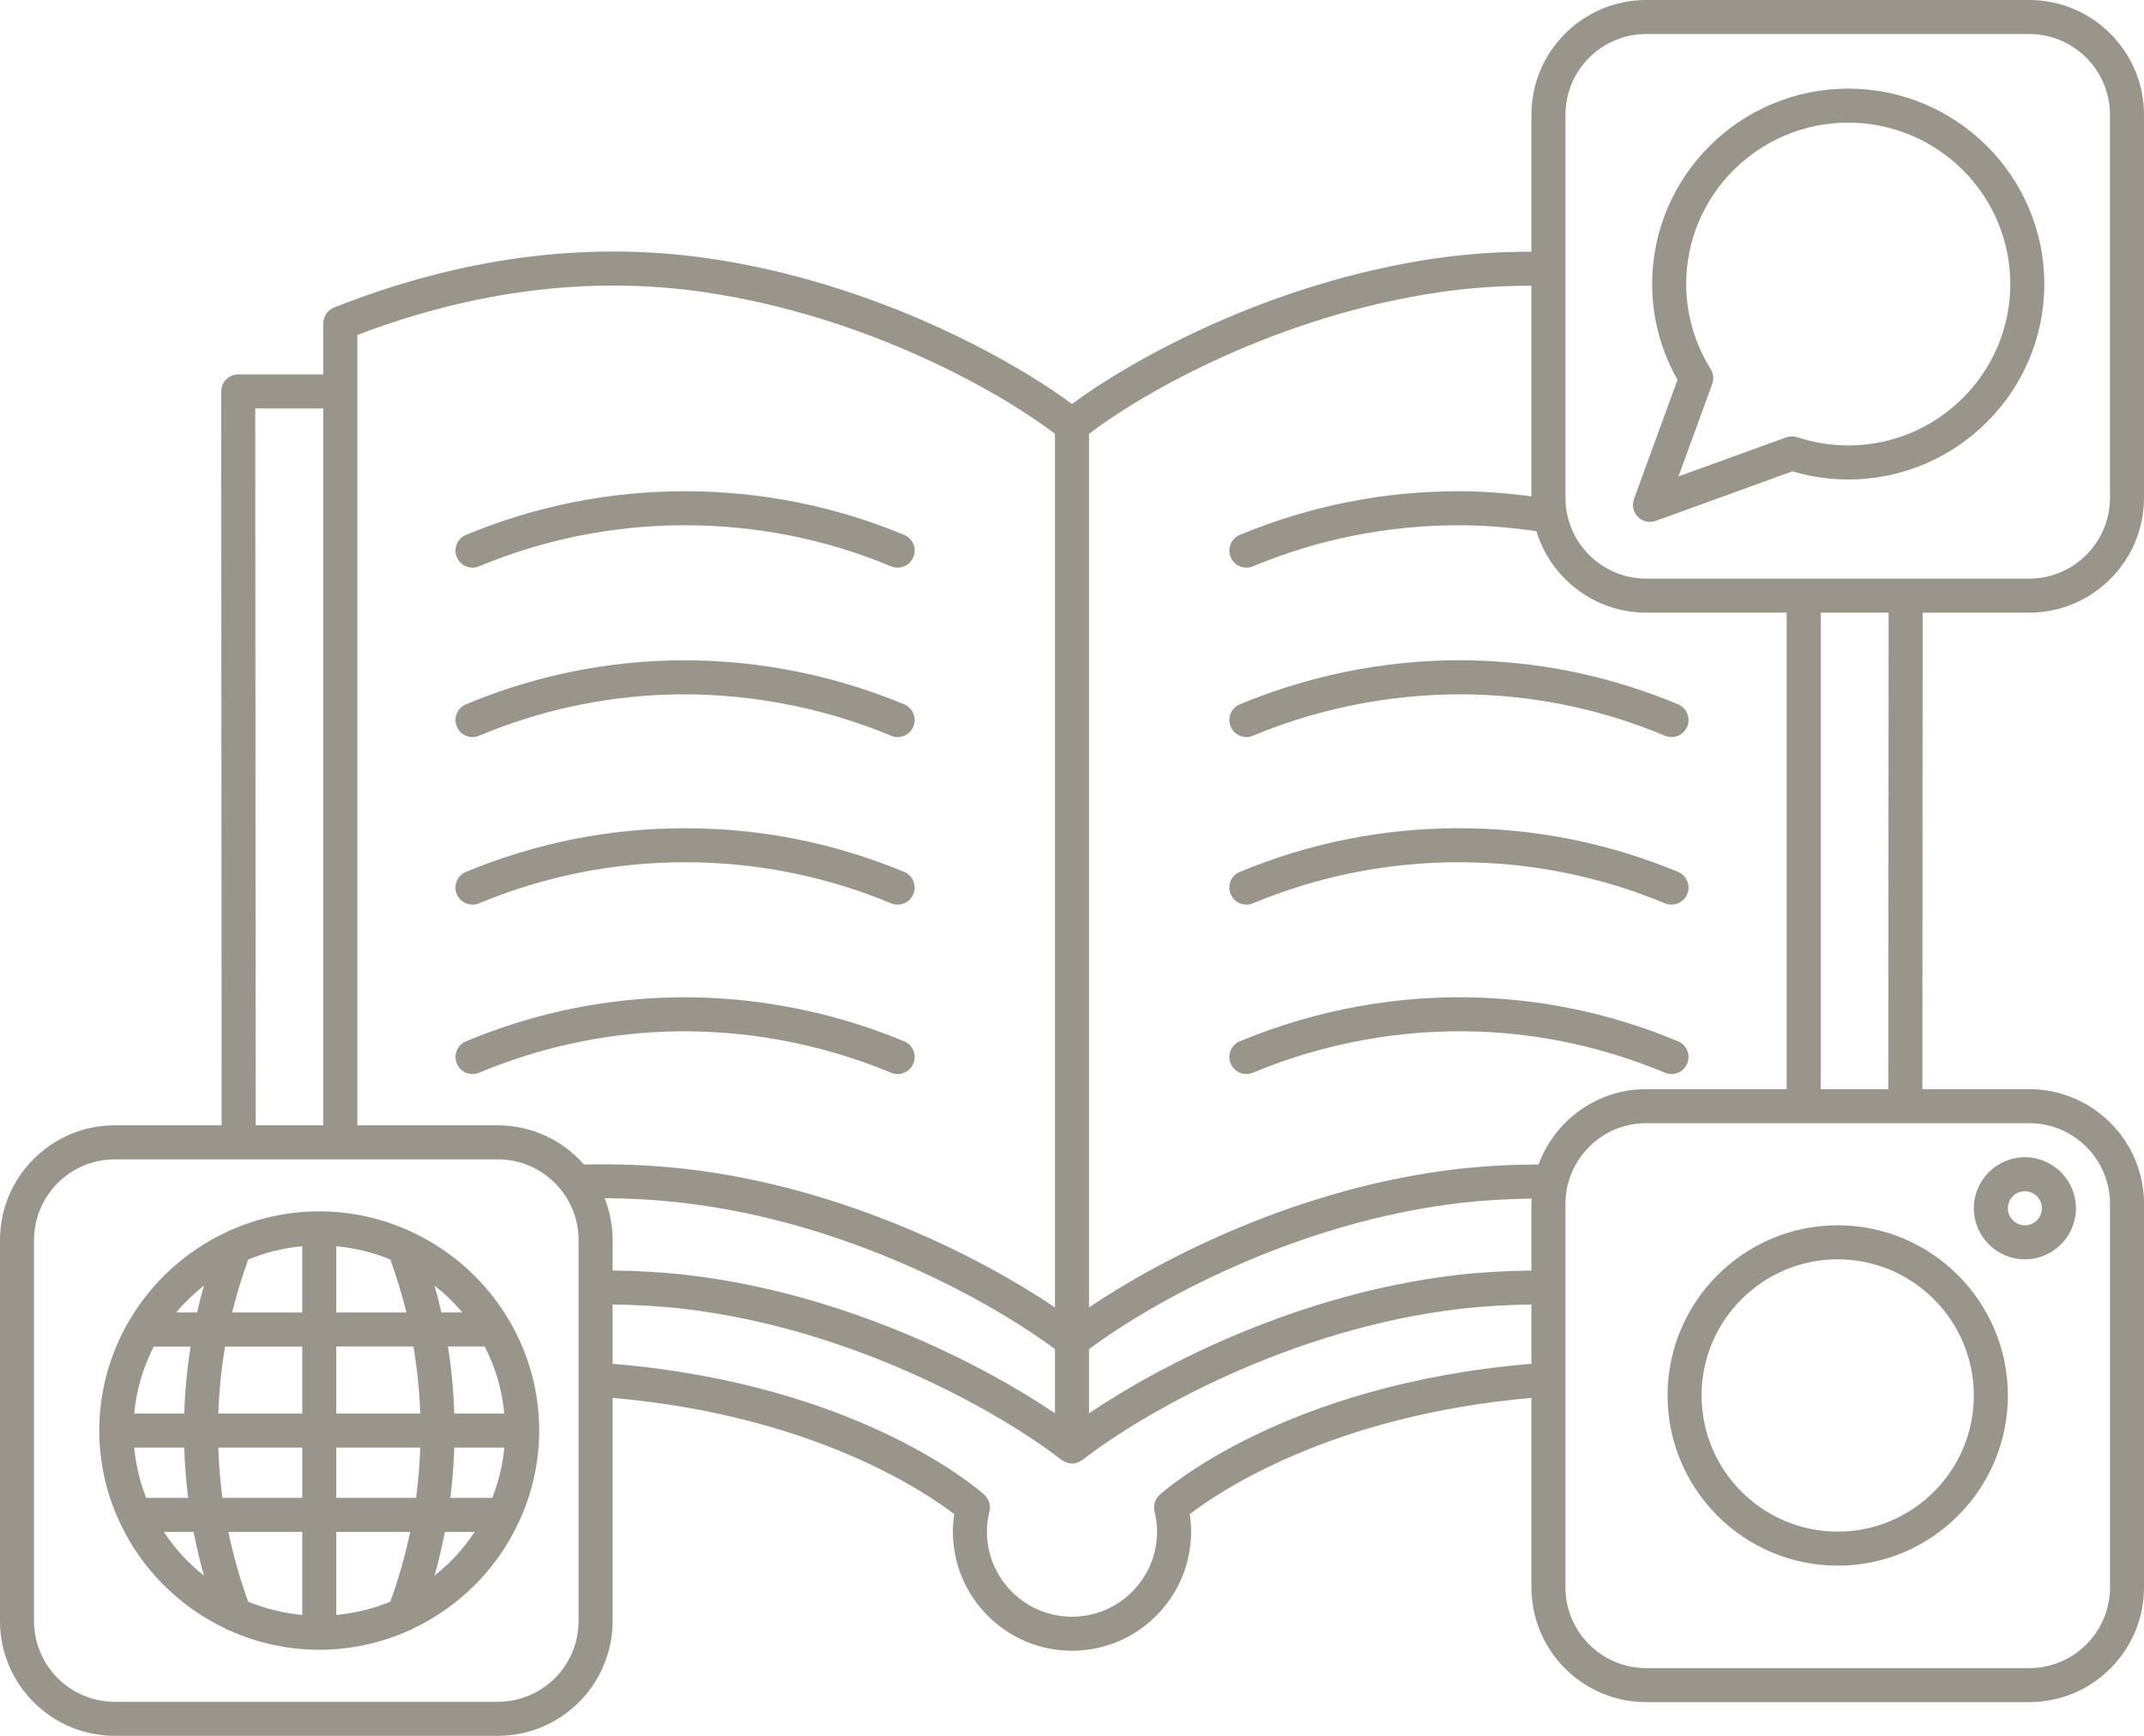 <svg xmlns="http://www.w3.org/2000/svg" xmlns:xlink="http://www.w3.org/1999/xlink" preserveAspectRatio="xMidYMid meet" version="1.0" viewBox="0.0 0.0 126.0 102.0" zoomAndPan="magnify" style="fill: rgb(153, 149, 139);" original_string_length="9498"><g id="__id126_sz5zi6t4i"><path d="M28.152,33.278c3.855-1.601,7.93-2.413,12.108-2.413s8.253,0.812,12.109,2.413c0.126,0.052,0.256,0.077,0.384,0.077 c0.392,0,0.764-0.232,0.924-0.617c0.212-0.51-0.03-1.095-0.54-1.307c-4.102-1.702-8.435-2.565-12.877-2.565 c-4.443,0-8.775,0.863-12.876,2.566c-0.51,0.211-0.752,0.797-0.54,1.307C27.058,33.249,27.641,33.491,28.152,33.278z" style="fill: inherit;"/><path d="M53.139,41.388c-4.468-1.863-9.374-2.751-14.165-2.565c-3.989,0.153-7.889,1.016-11.591,2.565 c-0.51,0.213-0.75,0.799-0.537,1.308c0.215,0.511,0.801,0.75,1.309,0.537c3.481-1.456,7.147-2.268,10.896-2.412 c4.515-0.165,9.116,0.661,13.319,2.413c0.126,0.053,0.256,0.078,0.385,0.078c0.392,0,0.763-0.232,0.923-0.616 C53.89,42.186,53.648,41.6,53.139,41.388z" style="fill: inherit;"/><path d="M28.152,53.08c3.855-1.601,7.93-2.413,12.108-2.413s8.253,0.812,12.109,2.413c0.126,0.052,0.256,0.077,0.384,0.077 c0.392,0,0.764-0.232,0.924-0.617c0.212-0.51-0.03-1.095-0.54-1.307c-4.102-1.702-8.435-2.565-12.877-2.565 c-4.443,0-8.775,0.863-12.876,2.566c-0.51,0.211-0.752,0.797-0.54,1.307C27.058,53.05,27.641,53.293,28.152,53.08z" style="fill: inherit;"/><path d="M53.139,61.19c-4.467-1.864-9.371-2.75-14.165-2.565c-3.989,0.153-7.889,1.017-11.591,2.566 c-0.51,0.213-0.75,0.799-0.537,1.308c0.215,0.51,0.801,0.75,1.309,0.537c3.481-1.456,7.147-2.268,10.896-2.413 c4.508-0.173,9.116,0.661,13.319,2.413c0.126,0.053,0.256,0.078,0.385,0.078c0.391,0,0.763-0.231,0.923-0.616 C53.89,61.988,53.648,61.402,53.139,61.19z" style="fill: inherit;"/><path d="M119.258,64h-6.283l0.018-28h6.262c3.72,0,6.745-3.025,6.745-6.745V6.745C126,3.025,122.975,0,119.255,0h-22.51 C93.025,0,90,3.025,90,6.745v8.045c-1.901-0.002-3.8,0.126-5.653,0.396C74.609,16.602,66.494,21.146,63,23.738 c-3.493-2.592-11.608-7.137-21.346-8.553c-7.162-1.042-14.57-0.07-22.022,2.885C19.25,18.222,19,18.59,19,19v3h-5 c-0.266,0-0.52,0.105-0.707,0.293C13.105,22.481,13,22.735,13,23l0.026,43.125H6.745C3.025,66.126,0,69.151,0,72.871v22.385 C0,98.975,3.025,102,6.745,102h22.513c3.72,0,6.745-3.025,6.745-6.745V82.143c11.767,1.024,18.404,5.54,20.077,6.831 C56.026,89.319,56,89.663,56,90c0,3.86,3.141,7,7,7s7-3.14,7-7c0-0.336-0.026-0.68-0.079-1.026 c1.673-1.292,8.311-5.808,20.079-6.832v11.133c0,3.719,3.025,6.745,6.745,6.745h22.513c3.72,0,6.745-3.026,6.745-6.745v-22.53 C126.003,67.025,122.978,64,119.258,64z M110.974,64H107V36h3.992L110.974,64z M92,6.745C92,4.128,94.129,2,96.745,2h22.51 C121.871,2,124,4.128,124,6.745v22.511c0,2.616-2.129,4.745-4.745,4.745h-7.261h-0.001H96.745C94.129,34,92,31.872,92,29.255V6.745 z M84.634,17.165c1.76-0.256,3.562-0.376,5.366-0.376v12.375c-1.416-0.181-2.842-0.299-4.261-0.299 c-4.443,0-8.775,0.863-12.876,2.566c-0.51,0.211-0.752,0.797-0.54,1.307c0.16,0.385,0.532,0.617,0.924,0.617 c0.128,0,0.258-0.025,0.384-0.077c3.855-1.601,7.93-2.413,12.108-2.413c1.517,0,3.044,0.129,4.553,0.348 C91.133,33.98,93.707,36,96.745,36H105v28h-8.255c-2.903,0-5.376,1.847-6.325,4.424c-1.602,0.009-3.21,0.089-4.796,0.273 C76.446,69.763,68.353,73.885,64,76.825V25.492C67.185,23.061,75.068,18.556,84.634,17.165z M35.532,70.41 c1.54,0.005,3.088,0.096,4.614,0.273C49.849,71.81,58.254,76.483,62,79.278v3.768c-4.353-2.94-12.444-7.061-21.624-8.126 c-1.445-0.169-2.906-0.245-4.373-0.265v-1.785C36.003,72.002,35.832,71.174,35.532,70.41z M64,79.278 c3.748-2.796,12.155-7.468,21.854-8.594c1.376-0.159,2.773-0.234,4.161-0.252C90.011,70.536,90,70.639,90,70.745v3.912 c-1.463,0.023-2.93,0.095-4.376,0.263C76.446,75.986,68.353,80.107,64,83.048V79.278z M21,19.684 c6.909-2.633,13.756-3.481,20.367-2.519c9.564,1.391,17.448,5.896,20.633,8.326v51.333c-4.353-2.94-12.444-7.061-21.624-8.127 c-2.004-0.233-4.037-0.316-6.055-0.268c-1.237-1.408-3.046-2.303-5.063-2.303H21V19.684z M15.001,24H19v42.126h-3.974L15.001,24z M29.258,100H6.745C4.129,100,2,97.872,2,95.255V72.871c0-2.616,2.129-4.745,4.745-4.745h7.281c0,0,0,0,0.001,0h15.23 c2.616,0,4.745,2.128,4.745,4.745v8.11c0,0.001-0.001,0.002-0.001,0.004c0,0.003,0.001,0.005,0.001,0.007v14.264 C34.003,97.872,31.874,100,29.258,100z M68.151,87.838c-0.271,0.246-0.385,0.62-0.299,0.975C67.95,89.219,68,89.618,68,90 c0,2.757-2.243,5-5,5s-5-2.243-5-5c0-0.383,0.05-0.781,0.148-1.185c0.087-0.355-0.028-0.73-0.299-0.977 c-0.297-0.271-7.323-6.487-21.847-7.7v-3.484c1.385,0.019,2.774,0.093,4.143,0.252c10.038,1.166,18.703,6.132,22.24,8.883 c0.039,0.031,0.085,0.044,0.127,0.068c0.027,0.015,0.048,0.036,0.076,0.049c0.018,0.008,0.036,0.014,0.055,0.021 C62.759,85.972,62.879,86,62.999,86c0,0,0,0,0,0s0,0,0,0c0,0,0,0,0,0s0,0,0,0c0.12,0,0.24-0.028,0.355-0.072 c0.019-0.007,0.037-0.013,0.056-0.022c0.028-0.013,0.049-0.034,0.076-0.049c0.042-0.024,0.087-0.037,0.126-0.068 c3.539-2.751,12.206-7.718,22.241-8.883c1.371-0.16,2.763-0.232,4.146-0.252v3.483C75.474,81.351,68.449,87.568,68.151,87.838z M124.003,93.275c0,2.617-2.129,4.745-4.745,4.745H96.745c-2.616,0-4.745-2.128-4.745-4.745v-22.53C92,68.128,94.129,66,96.745,66 h15.228h0.001h7.284c2.616,0,4.745,2.128,4.745,4.745V93.275z" style="fill: inherit;"/><path d="M73.247,43.311c0.129,0,0.259-0.025,0.385-0.078c4.202-1.752,8.805-2.578,13.318-2.413 c3.749,0.145,7.415,0.956,10.896,2.412c0.509,0.213,1.095-0.026,1.309-0.537c0.213-0.509-0.027-1.095-0.537-1.308 c-3.702-1.549-7.603-2.412-11.592-2.565c-4.793-0.189-9.697,0.702-14.164,2.565c-0.51,0.212-0.751,0.798-0.538,1.308 C72.484,43.08,72.855,43.311,73.247,43.311z" style="fill: inherit;"/><path d="M72.323,52.54c0.16,0.385,0.532,0.617,0.924,0.617c0.128,0,0.258-0.025,0.384-0.077c3.855-1.601,7.93-2.413,12.108-2.413 s8.253,0.812,12.109,2.413c0.511,0.209,1.095-0.03,1.308-0.541c0.212-0.51-0.03-1.095-0.54-1.307 c-4.102-1.702-8.434-2.565-12.877-2.565s-8.775,0.863-12.876,2.566C72.354,51.444,72.111,52.03,72.323,52.54z" style="fill: inherit;"/><path d="M98.618,61.19c-3.702-1.549-7.602-2.413-11.592-2.566c-4.794-0.188-9.697,0.701-14.164,2.565 c-0.51,0.213-0.751,0.798-0.538,1.308c0.16,0.384,0.532,0.615,0.923,0.615c0.129,0,0.259-0.025,0.385-0.078 c4.2-1.752,8.791-2.586,13.318-2.413c3.749,0.145,7.415,0.957,10.896,2.413c0.509,0.214,1.095-0.025,1.309-0.537 C99.368,61.989,99.128,61.403,98.618,61.19z" style="fill: inherit;"/><path d="M96.966,30.667c0.114,0,0.229-0.02,0.341-0.06l8.03-2.911c1.074,0.319,2.176,0.48,3.281,0.48 c6.354,0,11.524-5.152,11.524-11.484s-5.17-11.484-11.524-11.484s-11.523,5.152-11.523,11.484c0,1.971,0.514,3.906,1.489,5.628 l-2.558,7.004c-0.133,0.365-0.043,0.774,0.231,1.049C96.449,30.564,96.705,30.667,96.966,30.667z M100.534,21.687 c-0.941-1.508-1.439-3.235-1.439-4.996c0-5.229,4.272-9.484,9.523-9.484c5.252,0,9.524,4.255,9.524,9.484s-4.272,9.484-9.524,9.484 c-1.008,0-2.015-0.163-2.992-0.485c-0.213-0.07-0.442-0.066-0.653,0.01l-6.332,2.295l1.985-5.436 C100.731,22.271,100.698,21.948,100.534,21.687z" style="fill: inherit;"/><path d="M31.688,84.063c0-2.294-0.612-4.445-1.671-6.313c-0.019-0.047-0.052-0.084-0.077-0.127 c-1.324-2.273-3.321-4.102-5.722-5.222c-0.049-0.028-0.096-0.052-0.149-0.072c-1.621-0.731-3.414-1.149-5.307-1.149 c-1.892,0-3.685,0.417-5.307,1.148c-0.054,0.019-0.102,0.044-0.151,0.073c-2.4,1.12-4.397,2.949-5.72,5.221 c-0.026,0.043-0.059,0.08-0.078,0.127c-1.059,1.868-1.671,4.019-1.671,6.313c0,1.882,0.417,3.666,1.148,5.28 c0.019,0.054,0.045,0.1,0.072,0.149c1.271,2.709,3.455,4.901,6.16,6.189c0.092,0.065,0.193,0.113,0.3,0.144 c1.605,0.714,3.377,1.119,5.245,1.119c1.868,0,3.64-0.405,5.245-1.119c0.107-0.031,0.207-0.079,0.298-0.143 c2.705-1.287,4.888-3.478,6.159-6.185c0.029-0.052,0.057-0.101,0.076-0.158C31.272,87.727,31.688,85.944,31.688,84.063z M19.763,94.894v-4.88h4.342c-0.288,1.389-0.676,2.758-1.167,4.101C21.944,94.526,20.878,94.792,19.763,94.894z M14.587,94.115 c-0.49-1.343-0.878-2.712-1.166-4.101h4.342v4.88C16.648,94.793,15.581,94.526,14.587,94.115z M9.039,79.123h2.164 c-0.207,1.301-0.333,2.615-0.375,3.94H7.887C8.017,81.654,8.42,80.326,9.039,79.123z M17.763,73.232v3.891h-4.12 c0.256-1.05,0.572-2.088,0.945-3.111C15.581,73.6,16.648,73.333,17.763,73.232z M22.938,74.011 c0.373,1.023,0.689,2.061,0.945,3.111h-4.12v-3.89C20.878,73.333,21.944,73.6,22.938,74.011z M29.638,83.063h-2.94 c-0.042-1.325-0.168-2.64-0.375-3.94h2.163C29.104,80.326,29.508,81.654,29.638,83.063z M24.697,83.063h-4.934v-3.94h4.534 C24.518,80.422,24.652,81.737,24.697,83.063z M17.763,79.123v3.94h-4.934c0.045-1.326,0.179-2.641,0.401-3.94H17.763z M7.887,85.063h2.941c0.031,0.99,0.108,1.974,0.231,2.951H8.593C8.227,87.084,7.982,86.096,7.887,85.063z M12.828,85.063h4.934 v2.951h-4.691C12.94,87.038,12.862,86.053,12.828,85.063z M19.763,88.014v-2.951h4.934c-0.033,0.99-0.112,1.975-0.244,2.951H19.763 z M26.697,85.063h2.94c-0.095,1.033-0.34,2.021-0.706,2.951h-2.466C26.589,87.037,26.666,86.053,26.697,85.063z M27.17,77.123 h-1.229c-0.12-0.529-0.254-1.056-0.402-1.579C26.135,76.014,26.684,76.54,27.17,77.123z M11.986,75.543 c-0.148,0.523-0.281,1.05-0.402,1.58h-1.229C10.841,76.54,11.39,76.014,11.986,75.543z M9.626,90.014h1.753 c0.167,0.864,0.367,1.721,0.607,2.569C11.068,91.858,10.27,90.992,9.626,90.014z M25.539,92.583c0.24-0.848,0.44-1.705,0.607-2.569 h1.752C27.254,90.991,26.456,91.857,25.539,92.583z" style="fill: inherit;"/><path d="M108,72c-5.514,0-10,4.486-10,10s4.486,10,10,10s10-4.486,10-10S113.514,72,108,72z M108,90c-4.411,0-8-3.589-8-8 s3.589-8,8-8s8,3.589,8,8S112.411,90,108,90z" style="fill: inherit;"/><path d="M119,68c-1.654,0-3,1.346-3,3s1.346,3,3,3s3-1.346,3-3S120.654,68,119,68z M119,72c-0.552,0-1-0.449-1-1s0.448-1,1-1 s1,0.449,1,1S119.552,72,119,72z" style="fill: inherit;"/></g></svg>